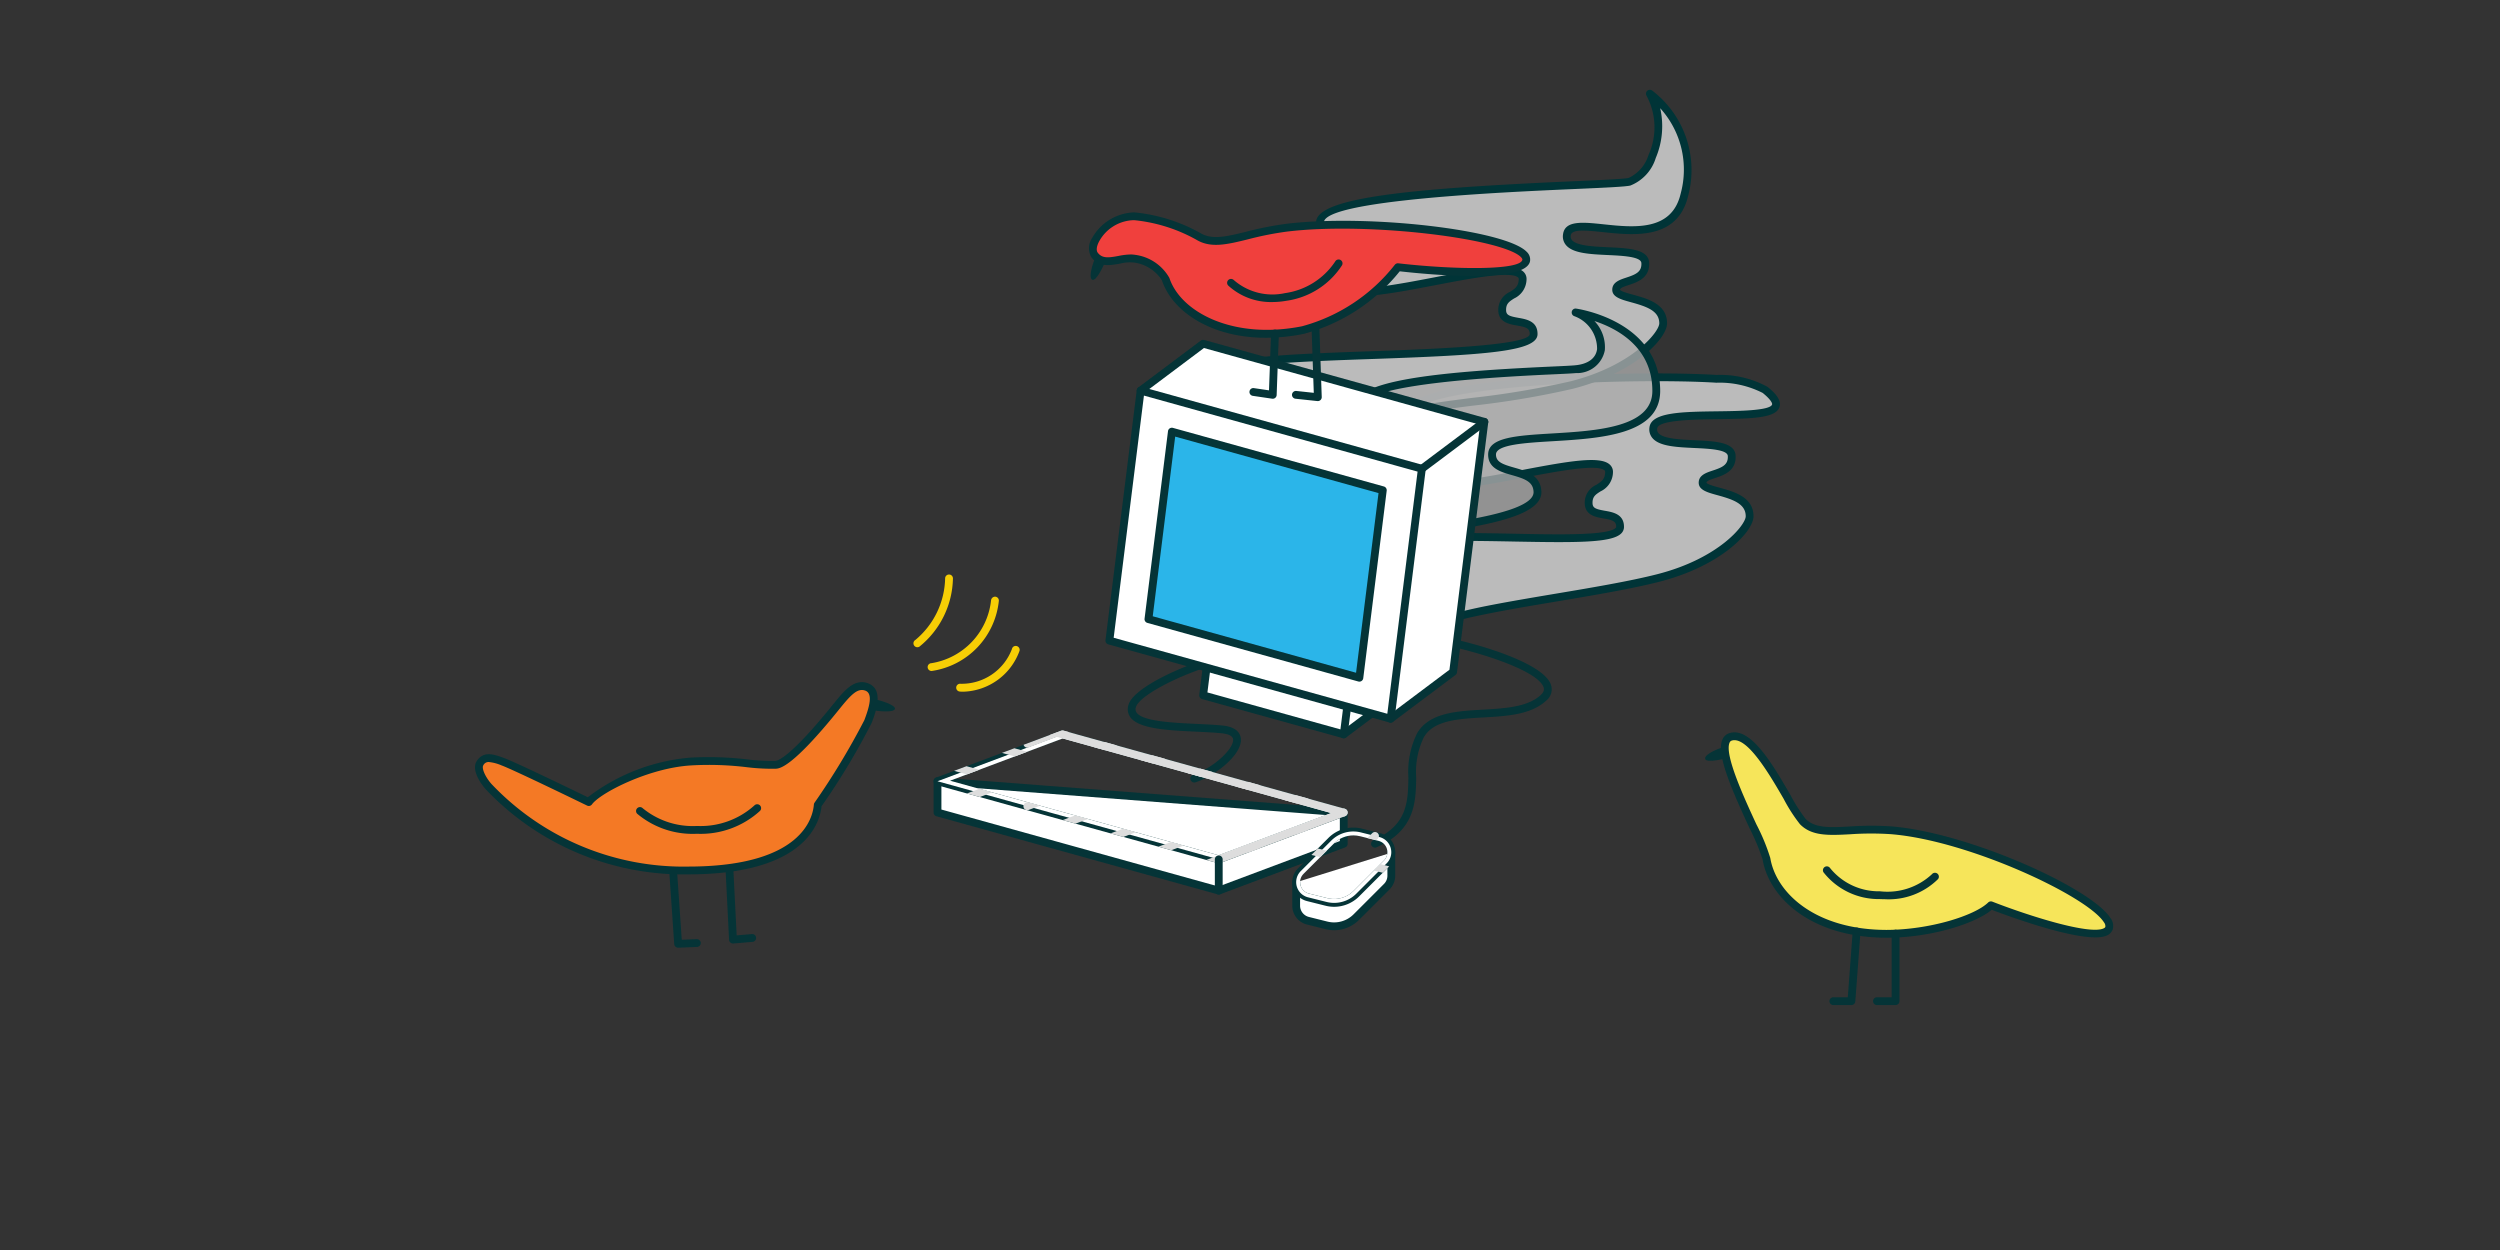 <svg xmlns="http://www.w3.org/2000/svg" xmlns:xlink="http://www.w3.org/1999/xlink" width="160" height="80" viewBox="0 0 160 80"><rect x="0" y="0" width="160" height="80" fill="#333333" stroke="none"/><defs><style>.cls-1,.cls-13{fill:#053437;}.cls-2{fill:none;}.cls-3,.cls-9{fill:#ddd;}.cls-3,.cls-5{opacity:0.8;}.cls-4{fill:#003437;}.cls-5{fill:#aaa;}.cls-11,.cls-6{fill:#fff;}.cls-12,.cls-13,.cls-14,.cls-16,.cls-6,.cls-7{fill-rule:evenodd;}.cls-7{fill:#2bb5e9;}.cls-8{clip-path:url(#clip-path);}.cls-10{clip-path:url(#clip-path-2);}.cls-12{fill:#f0403d;}.cls-14{fill:#f47925;}.cls-15{fill:#f7ce05;}.cls-16{fill:#f6e55a;}</style><clipPath id="clip-path"><path class="cls-1" d="M85.382,58.035a2.219,2.219,0,0,1-.541-.067l-1.188-.297a1.25,1.25,0,0,1-.581-2.097l1.951-1.95a2.254,2.254,0,0,1,2.137-.591l1.188.297a1.249,1.249,0,0,1,.581,2.096l-1.951,1.95A2.261,2.261,0,0,1,85.382,58.035Zm1.234-4.569a1.758,1.758,0,0,0-1.24.512l-1.951,1.95a.751.751,0,0,0,.349,1.259l1.188.297a1.764,1.764,0,0,0,1.661-.461L88.574,55.072a.75.75,0,0,0-.349-1.258l-1.188-.297A1.768,1.768,0,0,0,86.616,53.466Z"/></clipPath><clipPath id="clip-path-2"><path class="cls-1" d="M78,55.25a.259.259,0,0,1-.067-.009l-18-5a.25.25,0,0,1-.021-.476l8-3a.254.254,0,0,1,.155-.007l18,5a.25.25,0,0,1,.021.476l-8,3A.247.247,0,0,1,78,55.25ZM60.806,49.965,77.988,54.737l7.205-2.702L68.011,47.262Z"/></clipPath></defs><g id="Layer_2" data-name="Layer 2"><g id="Layer_2-2" data-name="Layer 2"><rect class="cls-2" width="160" height="80"/><path class="cls-3" d="M80.561,43.953c-.6-2.51,9.083-2.245,8.991-3.822-.081-1.376,2.353,1.075,2.312.096-.046-1.094,9.583-2.036,14.269-3.236,3.922-1.005,5.842-3.164,5.842-3.947,0-1.72-3.009-1.433-3.009-2.15s1.935-.358,1.863-1.72-5.231-.072-5.016-1.791,10.593.345,7.156-2.427a6.33,6.33,0,0,0-3.106-.71c-5.328-.331-19.888.117-19.855,2.35.021,1.43,1.9.831,1.911,1.81.013,1.164-.914.932-.914,1.941,0,2.344,12.02-2.117,11.975-.131-.027,1.193-1.351.864-1.307,2.011.042,1.105,2.03.298,2.011,1.508-.03,1.909-17.121-1.046-20.011,2.514-.731.901,1.519.503,1.508,1.81Z"/><path class="cls-4" d="M80.561,44.203a.247.247,0,0,1-.053-.006.251.251,0,0,1-.19-.186,1.096,1.096,0,0,1,.151-.884,2.403,2.403,0,0,1,1.036-.784L84.929,37.977c-.037-.402-.383-.562-.897-.755-.338-.127-.658-.247-.738-.539a.694.694,0,0,1,.186-.591c1.75-2.157,8.229-2.036,13.437-1.933,2.942.059,5.984.114,6.484-.37.033-.031.034-.049.034-.058.006-.372-.218-.446-.813-.551-.494-.086-1.169-.204-1.198-.944a1.257,1.257,0,0,1,.742-1.208c.322-.206.555-.354.565-.818a.125.125,0,0,0-.049-.112c-.496-.421-3.128.084-5.242.49-2.859.548-5.556,1.068-6.397.372a.77.77,0,0,1-.287-.613,1.308,1.308,0,0,1,.516-1.071.97.97,0,0,0,.398-.867c-.002-.227-.147-.306-.642-.458-.529-.163-1.254-.387-1.269-1.351a.895.895,0,0,1,.315-.666c2.025-1.932,14.963-2.232,19.805-1.938a6.303,6.303,0,0,1,3.247.766c.405.326.924.816.759,1.295-.237.688-1.654.74-3.945.77-1.518.021-3.811.05-3.878.588a.364.364,0,0,0,.076.303c.306.362,1.375.413,2.319.457,1.325.062,2.577.121,2.622.987.052.982-.766,1.252-1.307,1.43-.273.091-.556.184-.556.303.048.104.545.239.842.32.915.251,2.167.593,2.167,1.829,0,.949-2.015,3.16-6.03,4.189-1.792.459-4.29.879-6.705,1.284-3.015.507-7.145,1.2-7.379,1.721a.427.427,0,0,1-.191.414c-.285.175-.688-.045-1.2-.322-.252-.137-.773-.421-.911-.377a.721.721,0,0,0-.008.164c.053.911-1.658,1.226-4.025,1.66a21.246,21.246,0,0,0-3.955.974l-1.063,1.356A.249.249,0,0,1,80.561,44.203ZM93.451,34.616c-4.097,0-8.346.268-9.583,1.791-.087.107-.091.152-.091.153a1.855,1.855,0,0,0,.43.193c.491.185,1.232.462,1.225,1.308a.25.25,0,0,1-.053.152l-2.976,3.795a30.053,30.053,0,0,1,3.282-.723c1.538-.283,3.644-.67,3.617-1.14a.628.628,0,0,1,.24-.616c.347-.22.866.061,1.417.36a4.415,4.415,0,0,0,.656.314c.093-.813,2.274-1.254,7.793-2.181,2.405-.403,4.892-.821,6.664-1.275,3.953-1.013,5.654-3.161,5.654-3.705,0-.791-.78-1.067-1.799-1.347-.649-.178-1.21-.331-1.21-.803,0-.48.478-.639.899-.777.62-.204.994-.369.964-.93-.022-.413-1.2-.469-2.146-.513-1.147-.055-2.231-.105-2.678-.636a.858.858,0,0,1-.19-.687c.121-.97,2.089-.995,4.368-1.025,1.332-.017,3.345-.043,3.479-.433.026-.075-.071-.316-.6-.743a6.078,6.078,0,0,0-2.965-.654c-4.888-.309-17.618.072-19.428,1.799a.42.42,0,0,0-.161.297c.009.571.354.707.916.881.439.136.987.305.994.93a1.453,1.453,0,0,1-.559,1.24.822.822,0,0,0-.355.704.274.274,0,0,0,.105.229c.658.544,3.612-.023,5.984-.479,3.099-.595,5.026-.917,5.659-.381a.623.623,0,0,1,.227.506,1.375,1.375,0,0,1-.796,1.228c-.318.203-.528.338-.511.768.011.291.196.369.784.472.523.092,1.241.217,1.228,1.051a.577.577,0,0,1-.186.41c-.621.599-2.888.585-6.842.51C95.82,34.638,94.642,34.616,93.451,34.616Z"/><path class="cls-1" d="M88,54.25a.25.25,0,0,1-.101-.479c2.18-.959,2.208-2.441,2.239-4.011a5.538,5.538,0,0,1,.569-2.853c.777-1.295,2.517-1.394,4.2-1.49,1.407-.08,2.862-.163,3.699-.935.246-.227.223-.396.175-.518C98.236,42.571,92.103,40.989,90.329,40.989a.25.25,0,0,1,0-.5c1.76,0,8.238,1.558,8.917,3.295a.915.915,0,0,1-.302,1.066c-.968.894-2.514.981-4.009,1.067-1.625.092-3.159.18-3.799,1.248a5.084,5.084,0,0,0-.498,2.604c-.031,1.58-.065,3.371-2.538,4.458A.245.245,0,0,1,88,54.25Z"/><path class="cls-1" d="M76.432,50.081a.25.25,0,0,1-.082-.486c1.378-.477,2.635-1.708,2.568-2.279-.031-.262-.416-.355-.733-.387-.47-.047-1.021-.073-1.604-.101-1.831-.085-3.725-.174-4.254-.945a.888.888,0,0,1-.09-.816c.369-1.107,3.713-2.659,6.457-3.308,1.404-.33,3.923-.722,5.026.382a.25.25,0,1,1-.354.354c-.681-.682-2.341-.77-4.558-.248-2.984.704-5.847,2.227-6.097,2.979a.39.39,0,0,0,.028.376c.389.566,2.316.656,3.865.729.59.027,1.147.054,1.631.102.906.091,1.142.5,1.18.826.113.962-1.495,2.323-2.9,2.811A.241.241,0,0,1,76.432,50.081Z"/><path class="cls-3" d="M77.938,37.269v.053c0,.828,2.015,1.5,4.5,1.5s4.5-.672,4.5-1.5"/><path class="cls-3" d="M86.938,37.269c-.788-7.262-11.423-3.64-11.908-5.667C74.43,29.092,91.562,29.794,91.469,28.217c-.081-1.376-2.252-.239-2.293-1.218-.046-1.094,6.741-1.158,11.426-2.358,3.922-1.005,5.842-3.164,5.842-3.947,0-1.72-3.009-1.433-3.009-2.15s1.935-.358,1.863-1.72-5.231-.072-5.016-1.791,6.52,1.72,7.524-2.58A6.103,6.103,0,0,0,105.595,6c1.307,2.112,0,5.329-1.307,5.631s-19.843.382-19.809,2.614c.021,1.43,1.9.831,1.911,1.81.013,1.164-.914.932-.914,1.941,0,2.343,12.02-2.117,11.975-.131-.027,1.193-1.351.864-1.307,2.011.042,1.105,2.03.298,2.011,1.508-.03,1.909-20.016.793-20.011,2.514.004,1.161,1.519.503,1.508,1.81"/><path class="cls-4" d="M82.438,39.073c-2.303,0-4.75-.613-4.75-1.75a.274.274,0,0,1,.25-.276.228.228,0,0,1,.25.223v.054c0,.521,1.617,1.25,4.25,1.25s4.25-.729,4.25-1.25a.25.25,0,0,1,.5,0C87.188,38.46,84.74,39.073,82.438,39.073Z"/><path class="cls-4" d="M86.937,37.519a.249.249,0,0,1-.248-.223c-.492-4.535-5.035-4.621-8.353-4.685-1.938-.036-3.337-.063-3.55-.951a.775.775,0,0,1,.137-.653c.772-1.06,4.47-1.42,9.609-1.813,2.729-.209,6.466-.494,6.688-.978-.029-.45-.345-.502-1.058-.51-.51-.005-1.208-.013-1.237-.697-.034-.822,1.673-1.079,5.227-1.537a55.583,55.583,0,0,0,6.388-1.074c3.953-1.013,5.654-3.161,5.654-3.705,0-.791-.78-1.067-1.799-1.347-.649-.178-1.21-.331-1.21-.803,0-.48.478-.639.899-.777.62-.204.994-.369.964-.93-.022-.413-1.2-.469-2.147-.513-1.147-.055-2.231-.105-2.677-.636a.858.858,0,0,1-.19-.687c.114-.907,1.261-.785,2.591-.645,1.947.206,4.372.464,4.937-1.961a5.851,5.851,0,0,0-1.309-5.469A5.223,5.223,0,0,1,105.968,10.112a2.767,2.767,0,0,1-1.625,1.763c-.331.076-1.48.13-3.652.226-4.372.193-15.985.706-15.963,2.142.008.571.354.707.916.881.44.136.987.305.994.93a1.454,1.454,0,0,1-.559,1.24.822.822,0,0,0-.355.704.274.274,0,0,0,.105.229c.659.543,3.612-.023,5.984-.479,3.099-.596,5.026-.917,5.659-.381a.623.623,0,0,1,.227.506,1.375,1.375,0,0,1-.796,1.228c-.318.203-.528.337-.512.768.011.291.196.369.784.472.523.092,1.24.217,1.227,1.051-.017,1.102-3.256,1.329-10.643,1.586-3.841.134-9.101.317-9.369.933.003.365.175.446.565.594a1.17,1.17,0,0,1,.945,1.209.25.25,0,0,1-.25.248h-.002a.25.25,0,0,1-.248-.252c.004-.5-.245-.594-.623-.737a1.083,1.083,0,0,1-.886-1.069c-.003-.983,2.849-1.181,9.851-1.425,3.547-.123,10.148-.353,10.16-1.094.006-.372-.218-.446-.813-.551-.493-.086-1.169-.204-1.198-.944a1.258,1.258,0,0,1,.743-1.208c.322-.206.555-.354.565-.818a.125.125,0,0,0-.049-.112c-.498-.422-3.128.084-5.242.49-2.859.548-5.558,1.068-6.397.372a.77.77,0,0,1-.287-.613A1.31,1.31,0,0,1,85.74,16.925a.969.969,0,0,0,.398-.867c-.002-.227-.146-.306-.642-.458-.529-.163-1.254-.387-1.269-1.351-.024-1.607,6.01-2.188,16.441-2.648,1.821-.08,3.26-.144,3.562-.213a2.385,2.385,0,0,0,1.275-1.469,4.288,4.288,0,0,0-.124-3.788.25.25,0,0,1,.352-.34,6.407,6.407,0,0,1,2.315,6.718c-.666,2.855-3.447,2.562-5.477,2.345-1.023-.107-1.99-.211-2.042.21a.364.364,0,0,0,.076.303c.306.362,1.375.413,2.318.457,1.325.062,2.577.121,2.623.987.052.982-.766,1.252-1.307,1.43-.273.091-.556.184-.556.303.048.104.545.239.842.32.915.251,2.167.593,2.167,1.829,0,.949-2.015,3.161-6.03,4.189a55.93,55.93,0,0,1-6.448,1.086c-1.915.247-4.808.619-4.791,1.02.007.172.146.213.743.219.594.007,1.493.017,1.55.995.05.859-1.92,1.091-7.147,1.491-3.808.291-8.547.654-9.243,1.609a.275.275,0,0,0-.055.242c.123.512,1.556.539,3.073.567,3.305.063,8.3.158,8.84,5.13a.249.249,0,0,1-.222.275A.127.127,0,0,1,86.937,37.519Z"/><path class="cls-5" d="M76.97,39.353c-.004-2.249-3.416-.904-3.437-2.592-.031-2.512,25.014-1.826,24.865-5.293-.072-1.679-2.927-.934-2.906-2.387.029-2.098,10.503.294,10.509-4.056C106.005,20.678,100.836,20,100.836,20c1.814.698,2.523,3.39,0,3.629-1.673.158-13.904.304-13.934,2.398-.024,1.705,2.935.673,2.976,2.344"/><path class="cls-4" d="M76.97,39.603a.25.25,0,0,1-.25-.249c-.002-.93-.64-1.109-1.69-1.294-.813-.144-1.735-.306-1.747-1.297-.017-1.32,4.032-1.753,11.189-2.402,5.801-.526,13.746-1.247,13.676-2.883-.027-.64-.538-.83-1.375-1.068-.724-.205-1.543-.438-1.531-1.333.015-1.091,1.814-1.199,4.093-1.336,2.857-.171,6.413-.384,6.416-2.717.003-2.801-2.24-3.995-3.708-4.478a2.416,2.416,0,0,1,.666,1.87,1.804,1.804,0,0,1-1.848,1.461c-.278.026-.846.053-1.6.087-8.019.367-12.093,1.062-12.107,2.065-.009.623.482.763,1.283.94.743.164,1.667.368,1.692,1.394a.25.25,0,0,1-.244.256h-.006a.25.25,0,0,1-.25-.244c-.015-.603-.504-.741-1.3-.917-.753-.167-1.69-.374-1.675-1.437.023-1.645,5.048-2.212,12.584-2.558.743-.033,1.302-.059,1.576-.085.821-.077,1.318-.443,1.399-1.031a2.216,2.216,0,0,0-1.465-2.115.25.25,0,0,1-.152-.295.245.245,0,0,1,.275-.187c.054.007,5.386.759,5.381,5.272-.003,2.804-3.819,3.032-6.886,3.216-1.777.106-3.614.217-3.623.845-.007.486.439.638,1.167.845.754.214,1.694.48,1.739,1.527.084,1.965-5.541,2.623-14.13,3.402-4.535.412-10.747.976-10.735,1.898.006.521.411.647,1.333.81.936.165,2.101.371,2.104,1.786a.249.249,0,0,1-.25.25Z"/><polygon class="cls-6" points="78 36.5 80 35 89 37.5 88 45.5 86 47 78 36.5"/><path class="cls-1" d="M86,47.25a.249.249,0,0,1-.199-.099l-8-10.5a.248.248,0,0,1-.049-.186.251.251,0,0,1,.098-.166l2-1.5a.259.259,0,0,1,.217-.041l9,2.5a.25.25,0,0,1,.181.272l-1,8a.25.25,0,0,1-.098.169l-2,1.5A.252.252,0,0,1,86,47.25ZM78.351,36.549l7.697,10.103,1.717-1.288.96-7.68-8.673-2.41Z"/><polygon class="cls-6" points="87 39 86 47 77 44.5 78 36.5 87 39"/><path class="cls-1" d="M86,47.25a.259.259,0,0,1-.067-.009l-9-2.5a.25.25,0,0,1-.181-.272l1-8a.248.248,0,0,1,.109-.177.259.259,0,0,1,.206-.033l9,2.5a.25.25,0,0,1,.181.272l-1,8a.248.248,0,0,1-.109.177A.253.253,0,0,1,86,47.25Zm-8.725-2.934,8.513,2.365.937-7.498-8.513-2.365Z"/><polygon class="cls-6" points="73 25 77 22 95 27 93 43 89 46 73 25"/><path class="cls-1" d="M89,46.25a.249.249,0,0,1-.199-.099l-16-21a.248.248,0,0,1-.049-.186.251.251,0,0,1,.098-.166l4-3a.264.264,0,0,1,.217-.041l18,5a.25.25,0,0,1,.181.272l-2,16a.25.25,0,0,1-.098.169l-4,3A.252.252,0,0,1,89,46.25ZM73.351,25.049,89.048,45.651l3.717-2.788,1.96-15.68L77.052,22.273Z"/><polygon class="cls-6" points="91 30 89 46 71 41 73 25 91 30"/><path class="cls-1" d="M89,46.25a.259.259,0,0,1-.067-.009l-18-5a.25.25,0,0,1-.181-.272l2-16a.248.248,0,0,1,.109-.177.255.255,0,0,1,.206-.033l18,5a.25.25,0,0,1,.181.272l-2,16a.248.248,0,0,1-.109.177A.253.253,0,0,1,89,46.25ZM71.275,40.816l17.513,4.865,1.937-15.498L73.212,25.318Z"/><polygon class="cls-7" points="88.5 31.375 87 43.375 73.5 39.625 75 27.625 88.5 31.375"/><path class="cls-1" d="M87,43.625a.259.259,0,0,1-.067-.009l-13.5-3.75a.25.25,0,0,1-.181-.272l1.5-12a.248.248,0,0,1,.109-.177.258.258,0,0,1,.206-.033l13.5,3.75a.25.25,0,0,1,.181.272l-1.5,12a.248.248,0,0,1-.109.177A.253.253,0,0,1,87,43.625ZM73.775,39.441l13.013,3.615,1.437-11.498L75.212,27.943Z"/><path class="cls-1" d="M91,30.25a.25.25,0,0,1-.15-.45l4-3a.25.25,0,1,1,.3.4l-4,3A.252.252,0,0,1,91,30.25Z"/><rect class="cls-2" x="60" y="47" width="29" height="13"/><path class="cls-6" d="M89.045,54.57l0,1.495-0-.039a.986.986,0,0,1-.293.723l-1.95,1.95a2,2,0,0,1-1.899.526l-1.188-.297a.997.997,0,0,1-.758-.955l-0-.004,0-1.502"/><path class="cls-1" d="M85.382,59.535a2.223,2.223,0,0,1-.541-.067l-1.188-.297a1.24,1.24,0,0,1-.948-1.192V56.466a.25.25,0,1,1,.5,0v1.503a.747.747,0,0,0,.569.717l1.188.297a1.761,1.761,0,0,0,1.662-.461L88.574,56.572a.74.74,0,0,0,.22-.51V54.57a.25.25,0,1,1,.5,0v1.453c0.0.016 0.0.03,0,.045v.007a1.236,1.236,0,0,1-.367.851l-1.951,1.95A2.261,2.261,0,0,1,85.382,59.535Z"/><polygon class="cls-6" points="86 54 78 57 60 52 60 50 86 52 86 54"/><path class="cls-1" d="M78,57.25a.259.259,0,0,1-.067-.009l-18-5a.25.25,0,0,1-.183-.241v-2a.251.251,0,0,1,.08-.184.233.233,0,0,1,.189-.065l26,2a.249.249,0,0,1,.231.249v2a.25.25,0,0,1-.162.234l-8,3A.247.247,0,0,1,78,57.25Zm-17.75-5.44L77.988,56.737l7.762-2.91v-1.596l-25.5-1.962Zm25.75,2.19h0Z"/><path class="cls-1" d="M85.382,58.035a2.219,2.219,0,0,1-.541-.067l-1.188-.297a1.25,1.25,0,0,1-.581-2.097l1.951-1.95a2.254,2.254,0,0,1,2.137-.591l1.188.297a1.249,1.249,0,0,1,.581,2.096l-1.951,1.95A2.261,2.261,0,0,1,85.382,58.035Zm1.234-4.569a1.758,1.758,0,0,0-1.24.512l-1.951,1.95a.751.751,0,0,0,.349,1.259l1.188.297a1.764,1.764,0,0,0,1.661-.461L88.574,55.072a.75.75,0,0,0-.349-1.258l-1.188-.297A1.768,1.768,0,0,0,86.616,53.466Z"/><g class="cls-8"><path class="cls-6" d="M84.901,57.725l-1.188-.297a1,1,0,0,1-.465-1.677l1.95-1.95a2,2,0,0,1,1.899-.526l1.188.297a1,1,0,0,1,.465,1.677l-1.95,1.95A2,2,0,0,1,84.901,57.725Z"/><path class="cls-9" d="M86.418,55.332A.25.25,0,0,1,86.241,54.905l1.582-1.582a.25.25,0,0,1,.354.354l-1.582,1.582A.249.249,0,0,1,86.418,55.332Z"/><path class="cls-9" d="M90,56.227a.217.217,0,0,1-.061-.008l-7.911-1.978a.25.25,0,0,1-.182-.303.243.243,0,0,1,.303-.182l7.911,1.978a.25.25,0,0,1-.061.492Z"/></g><path class="cls-1" d="M78,55.25a.259.259,0,0,1-.067-.009l-18-5a.25.25,0,0,1-.021-.476l8-3a.254.254,0,0,1,.155-.007l18,5a.25.25,0,0,1,.021.476l-8,3A.247.247,0,0,1,78,55.25ZM60.806,49.965,77.988,54.737l7.205-2.702L68.011,47.262Z"/><g class="cls-10"><polygon class="cls-6" points="86 52 78 55 60 50 68 47 86 52"/><path class="cls-9" d="M91.75,59.85a.265.265,0,0,1-.067-.009l-36-10a.25.25,0,0,1,.134-.482l36,10a.25.25,0,0,1-.067.491Z"/><path class="cls-9" d="M57.75,60.85a.25.25,0,0,1-.088-.484l32-12a.25.25,0,0,1,.176.469l-32,12A.251.251,0,0,1,57.75,60.85Z"/><path class="cls-9" d="M91.75,61.85a.265.265,0,0,1-.067-.009l-36-10a.25.25,0,0,1,.134-.482l36,10a.25.25,0,0,1-.067.491Z"/><path class="cls-9" d="M57.75,62.85a.25.25,0,0,1-.088-.484l32-12a.25.25,0,0,1,.176.469l-32,12A.251.251,0,0,1,57.75,62.85Z"/><path class="cls-9" d="M91.75,63.85a.265.265,0,0,1-.067-.009l-36-10a.25.25,0,0,1,.134-.482l36,10a.25.25,0,0,1-.067.491Z"/><path class="cls-9" d="M65.75,61.85a.25.25,0,0,1-.088-.484l16-6a.25.25,0,0,1,.176.469l-16,6A.251.251,0,0,1,65.75,61.85Z"/><path class="cls-9" d="M91.75,65.85a.265.265,0,0,1-.067-.009l-36-10a.25.25,0,0,1,.134-.482l36,10a.25.25,0,0,1-.067.491Z"/><path class="cls-9" d="M65.75,63.85a.25.25,0,0,1-.088-.484l16-6a.25.25,0,0,1,.176.469l-16,6A.251.251,0,0,1,65.75,63.85Z"/><path class="cls-9" d="M91.75,51.85a.265.265,0,0,1-.067-.009l-36-10a.25.25,0,0,1,.134-.482l36,10a.25.25,0,0,1-.067.491Z"/><path class="cls-9" d="M57.75,52.85a.25.25,0,0,1-.088-.484l32-12a.25.25,0,0,1,.176.469l-32,12A.251.251,0,0,1,57.75,52.85Z"/><path class="cls-9" d="M91.75,53.85a.265.265,0,0,1-.067-.009l-36-10a.25.25,0,0,1,.134-.482l36,10a.25.25,0,0,1-.067.491Z"/><path class="cls-9" d="M65.75,51.85a.25.25,0,0,1-.088-.484l16-6a.25.25,0,0,1,.176.469l-16,6A.251.251,0,0,1,65.75,51.85Z"/><path class="cls-9" d="M91.75,55.85a.265.265,0,0,1-.067-.009l-36-10a.25.25,0,0,1,.134-.482l36,10a.25.25,0,0,1-.067.491Z"/><path class="cls-9" d="M65.75,53.85a.25.25,0,0,1-.088-.484l16-6a.25.25,0,0,1,.176.469l-16,6A.251.251,0,0,1,65.75,53.85Z"/><path class="cls-9" d="M91.75,57.85a.265.265,0,0,1-.067-.009l-36-10a.25.25,0,0,1,.134-.482l36,10a.25.25,0,0,1-.067.491Z"/><path class="cls-9" d="M65.75,55.85a.25.25,0,0,1-.088-.484l16-6a.25.25,0,0,1,.176.469l-16,6A.251.251,0,0,1,65.75,55.85Z"/><path class="cls-9" d="M91.75,43.85a.265.265,0,0,1-.067-.009l-36-10a.25.25,0,0,1,.134-.482l36,10a.25.25,0,0,1-.067.491Z"/><path class="cls-9" d="M65.75,41.85a.25.25,0,0,1-.088-.484l16-6a.25.25,0,0,1,.176.469l-16,6A.251.251,0,0,1,65.75,41.85Z"/><path class="cls-9" d="M91.75,45.85a.265.265,0,0,1-.067-.009l-36-10a.25.25,0,0,1,.134-.482l36,10a.25.25,0,0,1-.067.491Z"/><path class="cls-9" d="M65.75,43.85a.25.25,0,0,1-.088-.484l16-6a.25.25,0,0,1,.176.469l-16,6A.251.251,0,0,1,65.75,43.85Z"/><path class="cls-9" d="M91.75,47.85a.265.265,0,0,1-.067-.009l-36-10a.25.25,0,0,1,.134-.482l36,10a.25.25,0,0,1-.067.491Z"/><path class="cls-9" d="M65.75,45.85a.25.25,0,0,1-.088-.484l16-6a.25.25,0,0,1,.176.469l-16,6A.251.251,0,0,1,65.75,45.85Z"/><path class="cls-9" d="M91.75,49.85a.265.265,0,0,1-.067-.009l-36-10a.25.25,0,0,1,.134-.482l36,10a.25.25,0,0,1-.067.491Z"/><path class="cls-9" d="M65.75,47.85a.25.25,0,0,1-.088-.484l16-6a.25.25,0,0,1,.176.469l-16,6A.251.251,0,0,1,65.75,47.85Z"/><path class="cls-9" d="M91.75,35.85a.265.265,0,0,1-.067-.009l-36-10a.25.25,0,0,1,.134-.482l36,10a.25.25,0,0,1-.067.491Z"/><path class="cls-9" d="M65.75,33.85a.25.25,0,0,1-.088-.484l16-6a.25.25,0,0,1,.176.469l-16,6A.251.251,0,0,1,65.75,33.85Z"/><path class="cls-9" d="M91.75,37.85a.265.265,0,0,1-.067-.009l-36-10a.25.25,0,0,1,.134-.482l36,10a.25.25,0,0,1-.067.491Z"/><path class="cls-9" d="M65.75,35.85a.25.25,0,0,1-.088-.484l16-6a.25.25,0,0,1,.176.469l-16,6A.251.251,0,0,1,65.75,35.85Z"/><path class="cls-9" d="M91.75,39.85a.265.265,0,0,1-.067-.009l-36-10a.25.25,0,0,1,.134-.482l36,10a.25.25,0,0,1-.067.491Z"/><path class="cls-9" d="M65.75,37.85a.25.25,0,0,1-.088-.484l16-6a.25.25,0,0,1,.176.469l-16,6A.251.251,0,0,1,65.75,37.85Z"/><path class="cls-9" d="M91.75,41.85a.265.265,0,0,1-.067-.009l-36-10a.25.25,0,0,1,.134-.482l36,10a.25.25,0,0,1-.067.491Z"/><path class="cls-9" d="M65.75,39.85a.25.25,0,0,1-.088-.484l16-6a.25.25,0,0,1,.176.469l-16,6A.251.251,0,0,1,65.75,39.85Z"/></g><line class="cls-11" x1="78" y1="55" x2="78" y2="57"/><path class="cls-1" d="M78,57.25a.25.25,0,0,1-.25-.25v-2a.25.25,0,0,1,.5,0v2A.25.25,0,0,1,78,57.25Z"/><path class="cls-12" d="M74.603,17.866c.765,2.311,4.204,4.171,8.776,3.26a11.465,11.465,0,0,0,6.086-4.025s7.992.918,8.213-.436c.243-1.492-9.682-2.766-15.309-2.093-2.735.327-4.358,1.338-5.656.567a10.487,10.487,0,0,0-4.121-1.295c-1.633-.058-3.064,1.775-2.537,2.478.612.816,1.709.095,2.537.233A2.72,2.72,0,0,1,74.603,17.866Z"/><path class="cls-1" d="M81.022,21.618c-3.551,0-6.007-1.711-6.657-3.674a2.494,2.494,0,0,0-1.815-1.143,2.623,2.623,0,0,0-.873.071c-.628.113-1.338.244-1.823-.401a1.156,1.156,0,0,1,.042-1.238,3.198,3.198,0,0,1,2.704-1.641,10.815,10.815,0,0,1,4.24,1.331c.742.44,1.651.218,2.911-.091a20.533,20.533,0,0,1,2.587-.51c5.265-.632,14.027.393,15.37,1.794a.673.673,0,0,1,.216.588c-.235,1.439-6.257.895-8.342.66a11.737,11.737,0,0,1-6.155,4.007A12.301,12.301,0,0,1,81.022,21.618Zm-8.666-5.332a1.732,1.732,0,0,1,.276.021,2.961,2.961,0,0,1,2.208,1.48h0c.73,2.206,4.105,3.968,8.49,3.094a11.283,11.283,0,0,0,5.928-3.922.257.257,0,0,1,.235-.107c3.746.429,7.829.442,7.938-.228.008-.053-.041-.117-.084-.162-1.121-1.17-9.655-2.275-14.949-1.644a20.32,20.32,0,0,0-2.527.499c-1.322.324-2.366.583-3.287.035a10.222,10.222,0,0,0-4.002-1.261,2.598,2.598,0,0,0-2.244,1.372c-.158.302-.189.566-.084.706.285.381.691.33,1.332.21A4.395,4.395,0,0,1,72.356,16.286Z"/><path class="cls-13" d="M70.104,16.499c-.132.24-.47,1.252-.205,1.403s.786-1.038.786-1.038"/><path class="cls-1" d="M81.42,19.331a4.042,4.042,0,0,1-2.804-1.047.25.25,0,0,1,.34-.367,3.762,3.762,0,0,0,3.283.843A4.628,4.628,0,0,0,85.45,16.74a.25.25,0,0,1,.443.232,5.073,5.073,0,0,1-3.57,2.279A5.256,5.256,0,0,1,81.42,19.331Z"/><path class="cls-1" d="M84.342,25.67l-.027-.001-1.404-.15a.251.251,0,0,1-.222-.275.254.254,0,0,1,.275-.223l1.118.12-.141-4.125a.25.25,0,0,1,.242-.259h.008a.25.25,0,0,1,.25.241l.15,4.413a.251.251,0,0,1-.25.259Z"/><path class="cls-1" d="M81.456,25.52a.232.232,0,0,1-.037-.003l-1.24-.183a.249.249,0,0,1-.211-.283.246.246,0,0,1,.284-.211l.964.142.132-3.643a.24.24,0,0,1,.259-.241.25.25,0,0,1,.241.259L81.706,25.279a.249.249,0,0,1-.25.241Z"/><path class="cls-13" d="M55.92,44.747c.316.032,1.421.371,1.358.623s-1.083.153-1.475.073"/><path class="cls-1" d="M46.911,60.384a.249.249,0,0,1-.25-.237l-.237-4.716a.25.25,0,0,1,.237-.263.258.258,0,0,1,.262.237l.224,4.458.973-.082a.243.243,0,0,1,.27.229.25.25,0,0,1-.228.27l-1.23.104Z"/><path class="cls-1" d="M43.4,60.654a.251.251,0,0,1-.25-.233l-.332-4.856a.249.249,0,0,1,.232-.266.242.242,0,0,1,.267.232l.315,4.613.958-.04a.261.261,0,0,1,.26.239.251.251,0,0,1-.24.261l-1.201.05Z"/><path class="cls-14" d="M44.193,48.738c-2.704.163-5.91,1.769-6.51,2.594,0,0-4.687-2.283-5.49-2.578-.801-.294-1.191-.365-1.48.103-.212.344.151,1.024.551,1.48a17.212,17.212,0,0,0,13.248,5.368c6.505-.124,7.717-2.854,7.824-4.193a46.453,46.453,0,0,0,3.216-5.335c.283-.745.696-1.913-.074-2.208-.697-.267-1.233.362-1.954,1.256-.7.868-3.003,3.686-3.901,3.723C48.185,49.007,46.804,48.581,44.193,48.738Z"/><path class="cls-1" d="M44.123,55.96a17.457,17.457,0,0,1-13.039-5.448c-.46-.525-.883-1.301-.583-1.785.433-.699,1.117-.45,1.778-.206.727.266,4.472,2.081,5.34,2.503A12.539,12.539,0,0,1,44.178,48.488h0a21.031,21.031,0,0,1,3.64.113,12.641,12.641,0,0,0,1.794.098c.192-.008,1.026-.292,3.716-3.63.694-.86,1.346-1.676,2.239-1.332,1.029.394.482,1.837.219,2.53a44.206,44.206,0,0,1-3.207,5.333c-.112,1.075-1.045,4.222-8.062,4.355C44.386,55.959,44.253,55.96,44.123,55.96ZM31.28,48.769a.372.372,0,0,0-.353.221c-.101.161.091.687.526,1.183a16.941,16.941,0,0,0,12.67,5.287c.127,0,.256-.001.386-.004,6.75-.129,7.508-3.065,7.579-3.962a.246.246,0,0,1,.042-.121,46.606,46.606,0,0,0,3.188-5.283c.313-.826.567-1.695.07-1.886-.496-.188-.909.235-1.67,1.18-3.042,3.773-3.828,3.805-4.085,3.815a13.483,13.483,0,0,1-1.864-.101,20.025,20.025,0,0,0-3.56-.11c-2.679.162-5.788,1.756-6.323,2.492a.248.248,0,0,1-.312.077c-.047-.022-4.685-2.282-5.466-2.568A2.788,2.788,0,0,0,31.28,48.769Z"/><path class="cls-1" d="M44.593,53.362a5.524,5.524,0,0,1-3.813-1.282.25.25,0,0,1,.356-.352,5.06,5.06,0,0,0,3.477,1.134A5.136,5.136,0,0,0,48.282,51.547a.25.25,0,0,1,.358.35A5.635,5.635,0,0,1,44.615,53.362Z"/><path class="cls-15" d="M58.711,41.423a.25.25,0,0,1-.131-.463,5.269,5.269,0,0,0,1.908-3.942.25.25,0,1,1,.5,0,5.745,5.745,0,0,1-2.146,4.368A.245.245,0,0,1,58.711,41.423Z"/><path class="cls-15" d="M59.623,42.943a.25.25,0,0,1-.008-.5,4.566,4.566,0,0,0,3.812-4.014.265.265,0,0,1,.256-.243.25.25,0,0,1,.244.257,5.054,5.054,0,0,1-4.296,4.5Z"/><path class="cls-15" d="M61.64,44.269c-.076,0-.148-.003-.218-.01a.25.25,0,0,1,.05-.498A3.434,3.434,0,0,0,64.766,41.53a.243.243,0,0,1,.303-.182.25.25,0,0,1,.182.303A3.952,3.952,0,0,1,61.64,44.269Z"/><path class="cls-16" d="M121.031,53.139c-2.746-.22-4.602.518-5.656-.563-.813-.833-2.964-5.951-4.62-5.415-1.508.487,2.12,6.718,2.296,7.79.395,2.402,3.013,4.802,7.675,4.814,2.85.007,5.789-.946,6.69-1.826,0,0,7.074,2.754,7.558,1.47C135.508,57.995,126.68,53.592,121.031,53.139Z"/><path class="cls-1" d="M120.761,60.014h-.036c-4.877-.012-7.525-2.611-7.921-5.022a14.458,14.458,0,0,0-.841-2.004c-1.183-2.555-2.128-4.744-1.73-5.655a.716.716,0,0,1,.445-.41c1.36-.441,2.775,1.996,3.908,3.956a10.626,10.626,0,0,0,.968,1.522c.596.611,1.536.564,2.836.494a19.53,19.53,0,0,1,2.662-.005h0c4.927.395,12.798,3.941,14.021,5.87a.817.817,0,0,1,.136.736.681.681,0,0,1-.381.381c-1.335.589-6.295-1.242-7.358-1.65C126.415,59.113,123.57,60.014,120.761,60.014Zm-9.754-12.643a.564.564,0,0,0-.175.027.217.217,0,0,0-.14.134c-.341.779.953,3.575,1.726,5.245a12.769,12.769,0,0,1,.88,2.133c.363,2.21,2.843,4.593,7.429,4.604,2.792-.007,5.659-.919,6.515-1.754a.254.254,0,0,1,.266-.055c2.354.917,6.194,2.132,7.117,1.715.095-.042.111-.086.117-.1a.394.394,0,0,0-.09-.293c-1.055-1.665-8.652-5.239-13.639-5.64a19.195,19.195,0,0,0-2.596.006c-1.38.073-2.467.128-3.219-.644a10.269,10.269,0,0,1-1.043-1.622C113.329,49.703,111.981,47.372,111.007,47.372Z"/><path class="cls-13" d="M110.442,47.779c-.29.053-1.366.457-1.312.781s1.401-.048,1.401-.048"/><path class="cls-1" d="M120.604,57.549c-.104,0-.209-.003-.315-.008a4.486,4.486,0,0,1-3.586-1.716.25.25,0,0,1,.417-.275,3.999,3.999,0,0,0,3.193,1.492,4.168,4.168,0,0,0,3.333-1.095.25.25,0,0,1,.389.314A4.49,4.49,0,0,1,120.604,57.549Z"/><path class="cls-1" d="M118.491,64.325h-1.157a.25.25,0,0,1,0-.5h.925l.314-4.229a.243.243,0,0,1,.268-.23.25.25,0,0,1,.231.268l-.332,4.46A.25.25,0,0,1,118.491,64.325Z"/><path class="cls-1" d="M121.316,64.325h-1.191a.25.25,0,0,1,0-.5h.941V59.753a.25.25,0,0,1,.5,0v4.322A.25.25,0,0,1,121.316,64.325Z"/></g></g></svg>